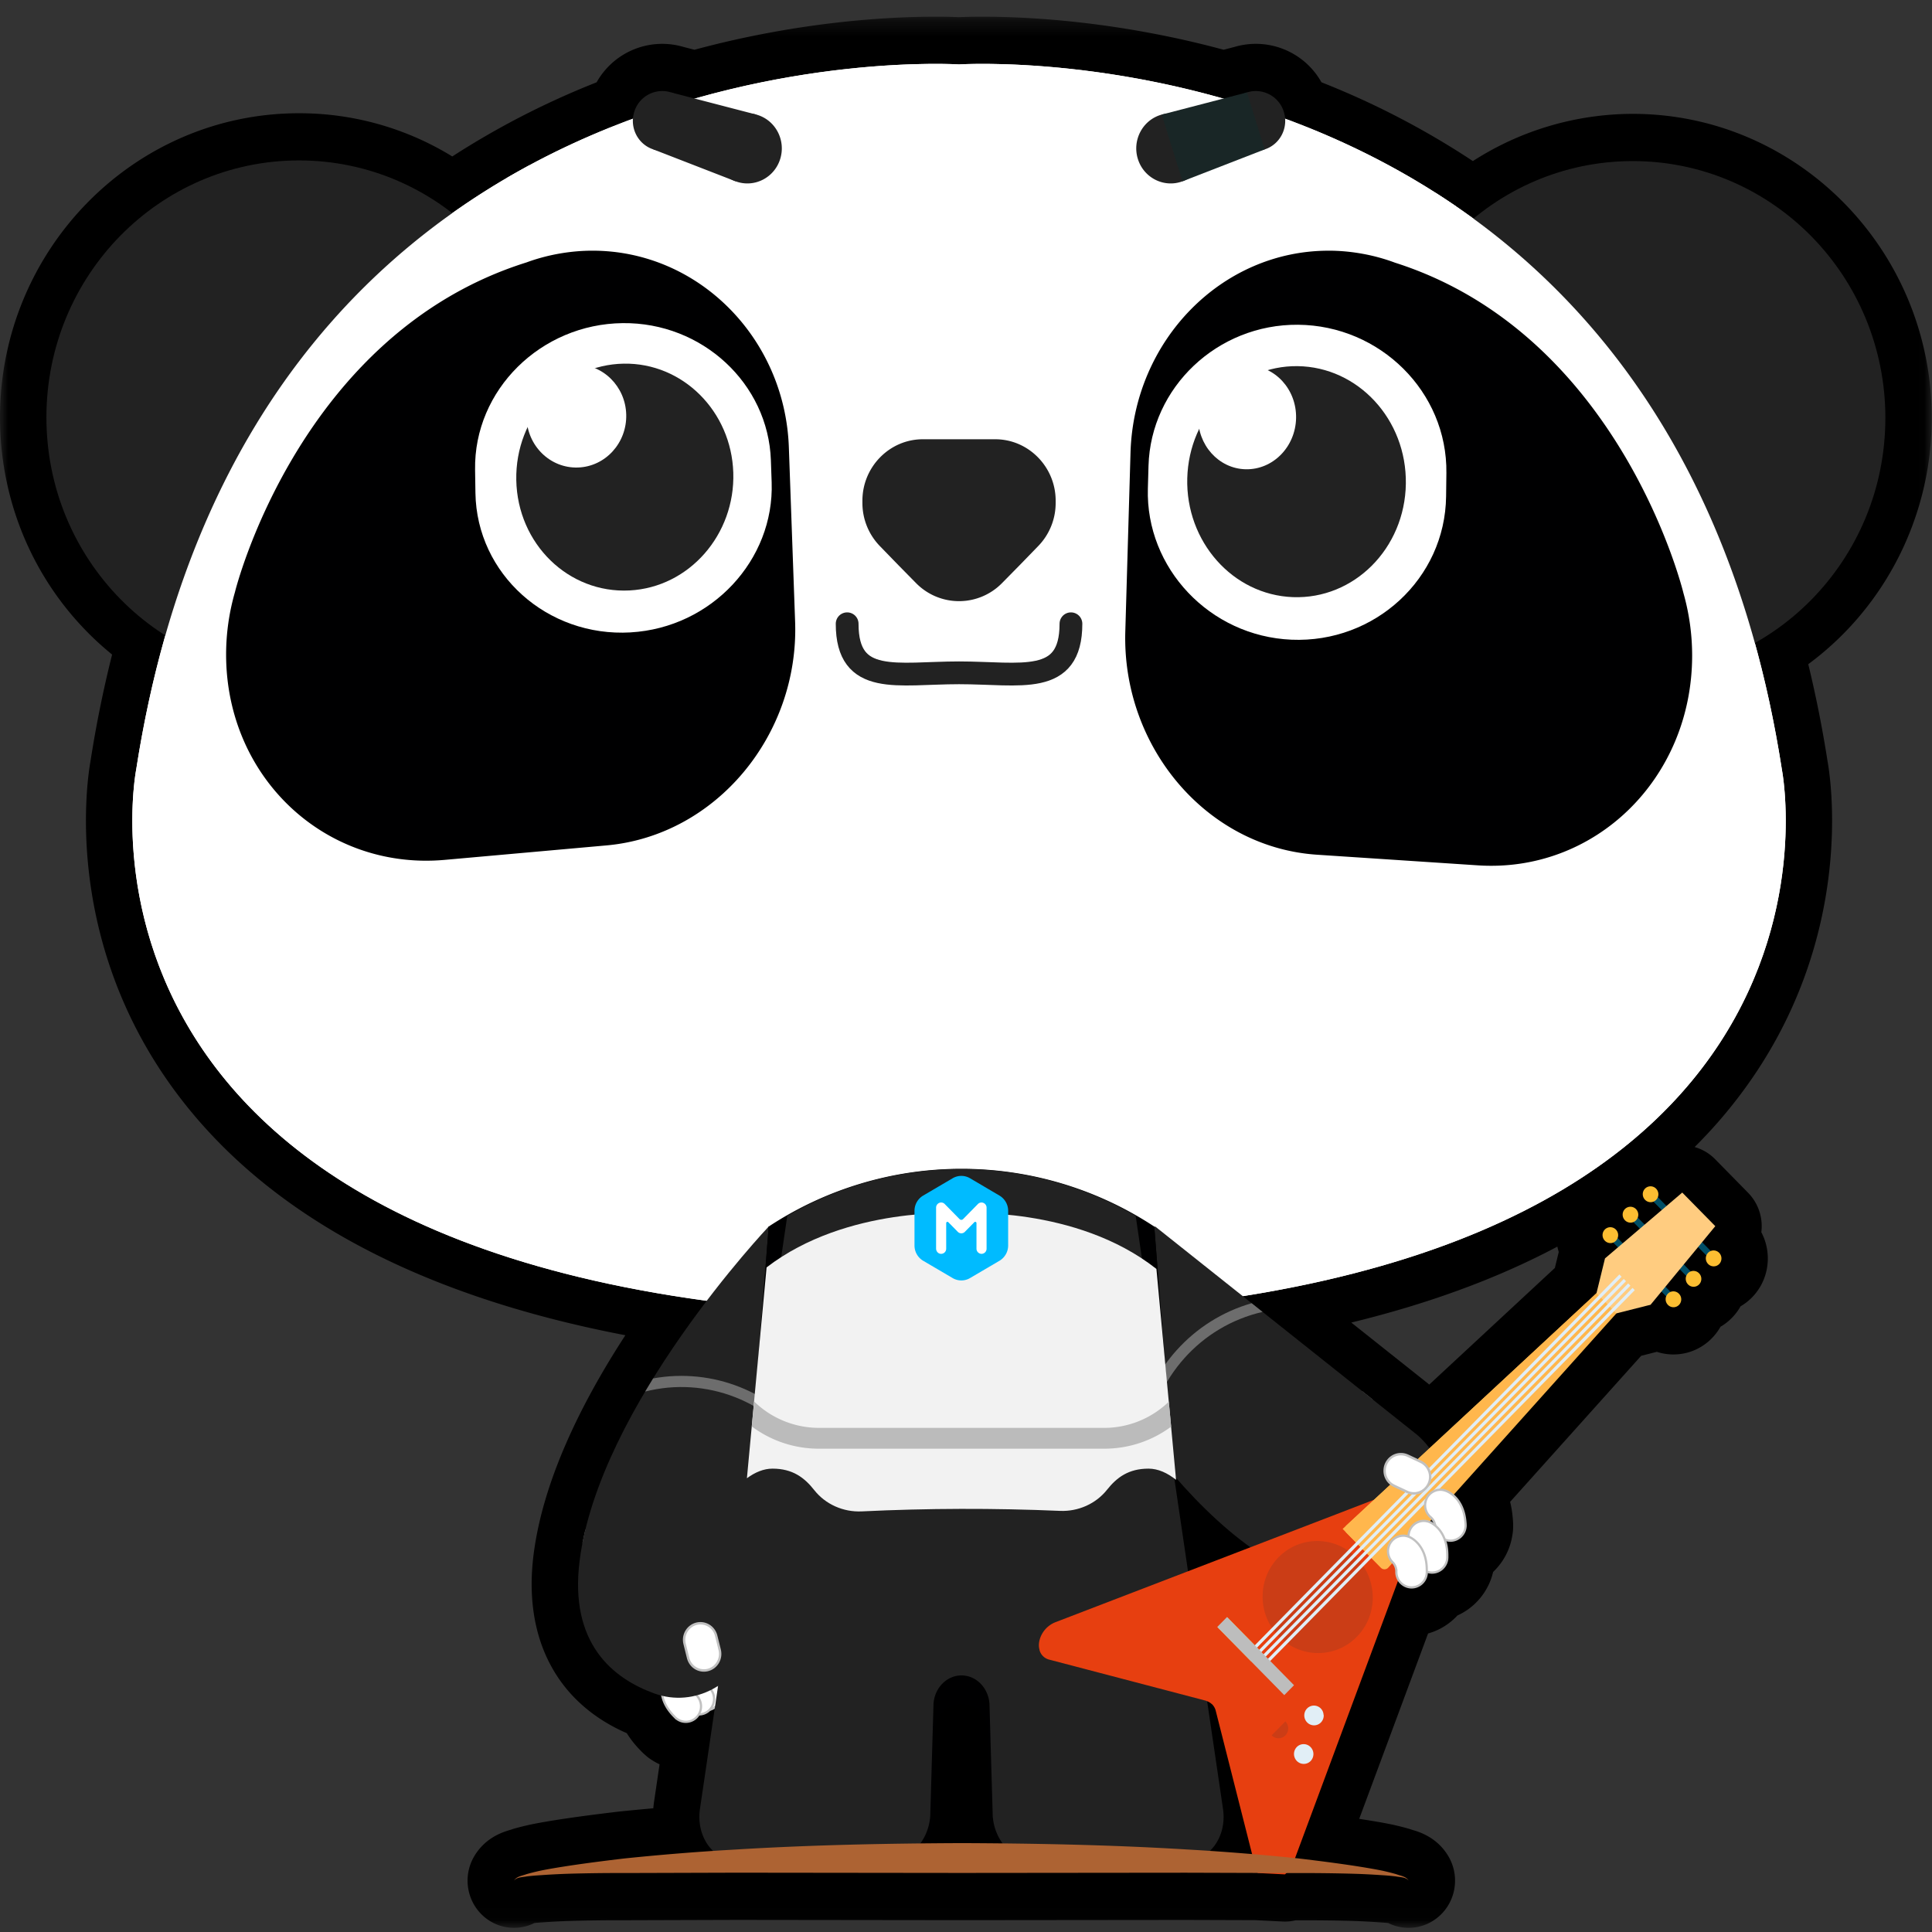 <svg width="120" height="120" viewBox="0 0 120 120" xmlns="http://www.w3.org/2000/svg" xmlns:xlink="http://www.w3.org/1999/xlink"><rect x="0" y="0" width="120" height="120" fill="#333333" stroke="none"/><defs><path id="a" d="M0 .259h119.985v118.707H0z"/></defs><g fill="none" fill-rule="evenodd"><path d="M57.554 114.498c.718-.007 1.437-.015 2.156-.02.725.004 1.45.013 2.174.02a2.463 2.463 0 0 1-.394-1.17l-.131-5.922a1.655 1.655 0 0 0-1.64-1.557c-.864 0-1.58.68-1.638 1.558l-.132 5.92c-.03.434-.175.83-.395 1.171m20.217.669l-2.257-8.901a.885.885 0 0 0-.224-.406c-.02-.02-.045-.033-.066-.05a.826.826 0 0 0-.244-.139l.984 6.682c.155 1.052-.195 2.015-.836 2.618.882.059 1.762.121 2.643.196M73.79 97.594l1.745-.672 2.133-.82c-1.7-1.22-3.299-2.775-4.754-4.46l.876 5.952" stroke="red" stroke-width=".269"/><g transform="translate(0 .776)"><mask id="b" fill="#fff"><use xlink:href="#a"/></mask><path d="M83.931 81.37c4.828-1.175 9.098-2.748 12.8-4.716.023.111.052.22.086.33l-.242.995-7.8 7.242-4.844-3.851zm36.054-56.182c0-10.416-8.33-18.892-18.571-18.892a18.38 18.38 0 0 0-9.93 2.933 50.964 50.964 0 0 0-9.406-4.894 4.673 4.673 0 0 0-5.4-2.196l-.676.175C69.404.532 63.822.26 61.027.26c-.711 0-1.208.018-1.46.03A30.65 30.65 0 0 0 58.11.26c-2.797 0-8.379.273-14.977 2.055l-.676-.175a4.671 4.671 0 0 0-5.4 2.197 50.978 50.978 0 0 0-8.965 4.605 18.116 18.116 0 0 0-9.521-2.684C8.33 6.257 0 14.73 0 25.149c0 5.799 2.567 11.16 6.963 14.73a73.506 73.506 0 0 0-1.342 6.625c-.187 1.032-1.7 10.584 4.822 19.894 5.55 7.92 15.091 13.21 28.4 15.76-2.637 4.049-5.112 8.938-5.704 13.643-.653 5.194 1.45 9.184 5.794 11.075.232.377.515.734.847 1.07.089.096.184.187.284.274l.03.027c.139.126.29.234.448.33a3.828 3.828 0 0 0 .425.231l-.344 2.335a6.695 6.695 0 0 0-.045.397c-.728.064-1.431.132-2.116.202-1.421.168-2.556.318-3.608.476-.638.1-1.248.199-1.875.327l-.058.012c-.345.079-.69.16-1.031.26a2.997 2.997 0 0 0-.163.055l-.04.011c-.42.124-1.54.455-2.238 1.649-.773 1.318-.415 3.02.819 3.901a2.843 2.843 0 0 0 2.925.234c.19-.02.381-.033.572-.046.568-.04 1.112-.066 1.656-.084a98.798 98.798 0 0 1 3.124-.043h.256l6.981-.022 13.924.017 13.94-.014 4.334.014 1.684.085a2.814 2.814 0 0 0 .815-.078l.125.001h.327c1.178 0 2.156.013 3.078.04a43.16 43.16 0 0 1 1.617.083c.214.015.41.027.6.048a2.84 2.84 0 0 0 2.923-.235c1.235-.881 1.592-2.581.82-3.9-.698-1.194-1.816-1.525-2.236-1.649l-.041-.012a2.762 2.762 0 0 0-.164-.054c-.34-.1-.685-.183-1.031-.262l-.06-.012c-.633-.13-1.24-.227-1.858-.324l-.156-.024 2.35-6.323 1.927-5.19a3.921 3.921 0 0 0 1.82-1.116 3.952 3.952 0 0 0 2.22-2.706 3.965 3.965 0 0 0 1.201-2.32 2.85 2.85 0 0 0 .043-.547l-.001-.052c0-.13-.007-.259-.02-.386a6.484 6.484 0 0 0-.166-1.05l8.14-9.072.974-.246a3.325 3.325 0 0 0 3.411-.839c.214-.217.395-.459.542-.719.256-.149.493-.333.706-.551.216-.218.396-.46.54-.718a3.4 3.4 0 0 0 .71-.552c1.074-1.094 1.268-2.751.579-4.05a2.966 2.966 0 0 0-.822-2.45l-2.05-2.087a2.874 2.874 0 0 0-1.271-.753 29.87 29.87 0 0 0 3.61-4.328c6.318-9.229 4.831-18.616 4.646-19.637a73.997 73.997 0 0 0-1.197-6.026c4.78-3.53 7.67-9.2 7.67-15.29z" fill="#000" mask="url(#b)"/></g><path d="M110.673 47.783C103.43 1.145 59.568 4.001 59.568 4.001S15.704 1.145 8.462 47.783c0 0-6.763 33.988 51.106 33.988s51.105-33.988 51.105-33.988" fill="#FFF"/><path d="M117.103 25.964c0 8.815-7.024 15.96-15.69 15.96-8.664 0-15.688-7.145-15.688-15.96 0-8.814 7.024-15.959 15.689-15.959s15.69 7.145 15.69 15.96m-82.844-.04c0 8.814-7.023 15.959-15.689 15.959-8.664 0-15.688-7.145-15.688-15.96 0-8.814 7.024-15.96 15.688-15.96 8.666 0 15.69 7.146 15.69 15.96" fill="#222"/><path d="M61.124 31.925c8.82 0 16.92-1.886 22.227-5.175 2.658-1.648 5.026-6.325 7.073-13.945-.425-.29-.85-.573-1.279-.845-1.953 7.387-4.204 12.092-6.542 13.54-5.088 3.154-12.916 4.962-21.479 4.962h-.01c-8.575-.002-16.522-1.816-21.806-4.978-.9-.538-2.285-1.965-3.773-5.706-.987-2.48-1.892-5.654-2.71-9.483-.44.236-.877.485-1.315.74 1.905 8.764 4.273 14.037 7.069 15.71 5.498 3.29 13.71 5.177 22.531 5.18h.014z" fill="#E6E6E6"/><path d="M110.673 47.783C103.43 1.145 59.568 4.001 59.568 4.001S15.704 1.145 8.462 47.783c0 0-6.763 33.988 51.106 33.988s51.105-33.988 51.105-33.988m-67.067 58.481c-.02-.071-.066-.086-.11-.104-1.559-.52-1.619-1.68-1.621-1.728a.954.954 0 0 1 .943-1.048c.412.025.72.242.863.568.138.3.442.394.455.399.412.135.68.537.653.977a.953.953 0 0 1-.943.9l-.062-.002-.062-.01-.116.048z" fill="#FFF"/><path d="M42.817 103.314a1.023 1.023 0 0 0-1.008 1.12h-.003s.041 1.25 1.664 1.791a.87.87 0 0 0 .15.047l.052.015v-.003c.035.005.07.01.106.012l.067.002c.531 0 .978-.42 1.012-.965.03-.482-.27-.907-.701-1.049 0 0-.286-.087-.411-.359l-.001-.002a1.015 1.015 0 0 0-.927-.609m0 .14a.88.88 0 0 1 .802.53.842.842 0 0 0 .376.382l-.003.011.122.04a.891.891 0 0 1 .606.907.885.885 0 0 1-.875.835l-.058-.002a.98.98 0 0 1-.092-.012l-.045-.006v-.004a.92.92 0 0 1-.137-.042c-1.305-.436-1.524-1.332-1.562-1.592l-.005-.08a.885.885 0 0 1 .872-.967" fill="#C1C1C1"/><path d="M43.408 106.487a.954.954 0 0 1-.202-.022l-.054-.019-.124.023c-.012-.068-.056-.09-.098-.114-1.464-.75-1.353-1.906-1.347-1.956a.954.954 0 0 1 1.146-.881.951.951 0 0 1 .709.682.8.8 0 0 0 .393.463.967.967 0 0 1 .5 1.066.953.953 0 0 1-.923.758" fill="#FFF"/><path d="M42.526 103.426a1.022 1.022 0 0 0-1.01.965h-.002s-.144 1.242 1.381 2.024c.045.027.092.05.142.07l.049.022.002-.003a.995.995 0 0 0 .32.052c.467 0 .887-.329.99-.812a1.036 1.036 0 0 0-.539-1.143l.002-.001s-.271-.13-.355-.417l-.001-.002a1.025 1.025 0 0 0-.979-.755m0 .14a.885.885 0 0 1 .847.657c.064.215.21.357.316.433l-.005.012.113.058c.36.182.553.589.467.988a.886.886 0 0 1-.856.702.888.888 0 0 1-.278-.045l-.043-.014v-.003a.993.993 0 0 1-.13-.064c-1.224-.628-1.311-1.546-1.31-1.81l.006-.08a.885.885 0 0 1 .874-.834" fill="#C1C1C1"/><path d="M42.596 106.945a.933.933 0 0 1-.47-.128l-.059-.043-.124.005c.02-.082-.015-.115-.048-.151-1.175-1.17-.709-2.267-.704-2.278a.944.944 0 0 1 .884-.616c.165 0 .329.044.471.128.304.178.486.51.475.867-.006.332.226.554.235.563.311.307.378.79.162 1.17a.946.946 0 0 1-.821.483h-.001z" fill="#FFF"/><path d="M42.075 103.664a1.011 1.011 0 0 0-.945.657h-.001s-.506 1.14.715 2.354c.035.039.074.075.116.109a.709.709 0 0 0 .04.037l.001-.003c.029.02.058.04.09.06a.984.984 0 0 0 .505.137c.351 0 .693-.186.88-.518a1.046 1.046 0 0 0-.173-1.255v-.001s-.22-.206-.214-.506v-.002a1.038 1.038 0 0 0-.508-.931.99.99 0 0 0-.506-.138m0 .14c.153 0 .305.041.438.119.281.165.45.473.438.809a.845.845 0 0 0 .17.506l-.008.01.093.094a.903.903 0 0 1 .152 1.085.868.868 0 0 1-1.276.277l-.037-.026.001-.003a.944.944 0 0 1-.106-.1c-.981-.976-.79-1.878-.71-2.129l.028-.073a.88.88 0 0 1 .818-.569" fill="#C1C1C1"/><path d="M36.357 95.017c-.066.28-.127.558-.181.835 3.905-1.892 8.638-.696 11.358 2.965l.24-.8c-2.841-3.483-7.462-4.66-11.417-3" fill="#6D6D6D"/><path d="M47.745 76.183S37.213 87.294 36 96.948c-.64 5.095 2.021 7.3 4.676 8.247 2.456.876 5.128-.582 5.884-3.115l5.965-19.953-4.779-5.944z" fill="#222"/><path d="M40.567 85.616c-.166.268-.33.54-.493.815 3.785-.956 7.78.58 9.988 3.932l.076-.258.174-.581c-2.285-3.097-6.059-4.577-9.745-3.908" fill="#6D6D6D"/><path d="M43.721 103.757c-.303 0-.587-.136-.78-.372a1.024 1.024 0 0 1-.201-.406l-.218-.873a1.048 1.048 0 0 1 .335-1.045 1.004 1.004 0 0 1 1.627.541l.218.874a1.05 1.05 0 0 1-.335 1.044 1.006 1.006 0 0 1-.646.237" fill="#FFF"/><path d="M43.503 100.749c-.244 0-.49.084-.693.254a1.11 1.11 0 0 0-.358 1.12h-.001l.217.875c.04.154.11.303.217.434a1.073 1.073 0 0 0 1.529.145c.332-.28.457-.72.358-1.12h.002l-.218-.874a1.101 1.101 0 0 0-.217-.434 1.075 1.075 0 0 0-.836-.4m0 .15a.934.934 0 0 1 .91.721l.037.145.145.583-.002.001.036.145a.972.972 0 0 1-.31.968.928.928 0 0 1-1.32-.126.943.943 0 0 1-.188-.375l-.037-.145-.144-.584h.001l-.037-.145a.972.972 0 0 1 .31-.969.928.928 0 0 1 .599-.219" fill="#C1C1C1"/><path d="M36.798 15.57c-.722 0-1.429.069-2.118.193l-.013.002c-.677.124-1.336.302-1.971.536-14.165 4.447-18.098 20.457-18.098 20.457l.001.002a13.958 13.958 0 0 0-.555 3.888c0 7.672 6.189 13.424 13.586 12.76l10.04-.898c6.814-.612 11.967-6.865 11.716-13.896l-.389-10.835C48.755 21 43.38 15.57 36.798 15.57" fill="#000001"/><path d="M39.164 39.28c-5.164.298-9.555-3.616-9.634-8.658l-.022-1.442c-.079-4.975 4.098-9.055 9.169-9.11 4.946-.055 9.04 3.76 9.204 8.516l.048 1.377c.166 4.816-3.727 9.025-8.765 9.316" fill="#FFF"/><path d="M45.546 29.354c.124 3.841-2.735 7.13-6.448 7.32-3.782.194-6.958-2.888-7.031-6.86-.072-3.94 2.943-7.162 6.673-7.227 3.663-.062 6.684 2.956 6.806 6.767" fill="#222"/><path d="M38.896 25.751c.045 1.758-1.292 3.232-3 3.287-1.724.056-3.158-1.349-3.193-3.133-.033-1.777 1.338-3.237 3.05-3.266 1.696-.03 3.099 1.362 3.143 3.112" fill="#FFF"/><path d="M65.569 31.097c0-2.097-1.688-3.814-3.75-3.814h-4.503c-2.062 0-3.75 1.717-3.75 3.814v.147c0 1.047.423 2.001 1.102 2.692l1.12 1.154 1.103 1.121a3.74 3.74 0 0 0 5.353 0l1.103-1.121 1.12-1.154a3.835 3.835 0 0 0 1.102-2.692v-.147zM44.381 8.562c-.355 1.147.27 2.37 1.396 2.73 1.126.362 2.328-.273 2.683-1.419.356-1.145-.268-2.368-1.395-2.73-1.127-.362-2.328.273-2.684 1.42M39.393 6.95c-.303.978.23 2.02 1.19 2.33a1.82 1.82 0 0 0 2.29-1.211c.304-.978-.23-2.02-1.19-2.329a1.819 1.819 0 0 0-2.29 1.21" fill="#222"/><path fill="#222" d="M41.683 5.74l5.296 1.378-1.292 4.143-5.103-1.981zm33.071 2.822c.357 1.147-.269 2.37-1.395 2.73-1.126.362-2.328-.273-2.684-1.419-.356-1.145.268-2.368 1.395-2.73 1.127-.362 2.328.273 2.684 1.42m4.988-1.613c.303.978-.23 2.02-1.19 2.33a1.821 1.821 0 0 1-2.29-1.211c-.304-.978.23-2.02 1.19-2.329a1.819 1.819 0 0 1 2.29 1.21"/><path fill="#192626" d="M77.452 5.74l-5.296 1.378 1.292 4.143 5.103-1.981z"/><path d="M82.522 15.57c.726 0 1.437.07 2.13.197l.001-.001.012.003c.68.125 1.343.308 1.98.546 14.06 4.48 17.916 20.52 17.916 20.52v.002a14.18 14.18 0 0 1 .541 3.876c0 7.645-6.033 13.516-13.31 13.035l-9.987-.66c-6.855-.452-12.121-6.693-11.91-13.871l.323-11.096c.204-6.964 5.65-12.55 12.304-12.55" fill="#000001"/><path d="M80.218 39.733c-5.085-.216-9.062-4.455-8.922-9.385l.04-1.412c.136-4.877 4.28-8.806 9.285-8.765 5.096.041 9.281 4.169 9.217 9.209l-.018 1.459c-.065 5.097-4.425 9.114-9.602 8.894" fill="#FFF"/><path d="M73.743 29.704c-.104 3.926 2.813 7.242 6.557 7.385 3.796.143 6.96-3.02 7.02-7.043.058-3.996-2.971-7.256-6.724-7.304-3.702-.046-6.75 3.06-6.853 6.962" fill="#222"/><path d="M74.417 25.861c-.046 1.772 1.271 3.245 2.95 3.286 1.69.04 3.097-1.383 3.135-3.174.037-1.787-1.304-3.248-2.984-3.27-1.672-.02-3.055 1.391-3.1 3.158" fill="#FFF"/><path d="M77.754 96.167c.232.165.465.322.7.473-.329-4.388 2.473-8.449 6.81-9.712l-.648-.515c-4.216 1.442-6.96 5.403-6.862 9.754" fill="#6D6D6D"/><path d="M64.582 78.578s6.397 13.996 14.813 18.624c4.443 2.442 7.424.711 9.248-1.467 1.688-2.016 1.312-5.077-.737-6.706L71.755 76.183l-7.173 2.395z" fill="#222"/><path d="M70.647 88.787c.187.254.377.508.57.761.488-3.937 3.334-7.174 7.204-8.063l-.209-.165-.47-.375c-3.663 1.053-6.38 4.102-7.095 7.842" fill="#6D6D6D"/><path d="M63.897 115.615h8.269c1.408 0 2.517-1.222 2.405-2.65l-2.877-36.782h-23.95l-2.877 36.782c-.11 1.428.999 2.65 2.405 2.65h8.269c1.269 0 2.32-1 2.407-2.288l.132-5.921a1.655 1.655 0 0 1 1.64-1.557c.863 0 1.579.68 1.639 1.557l.131 5.921c.086 1.287 1.139 2.288 2.407 2.288" fill="#000001"/><path d="M72.36 84.706l-.666-8.523-.151-.097a21.782 21.782 0 0 0-23.798.097l-.663 8.477" fill="#000001"/><path d="M64.359 115.615h9.183c1.563 0 2.678-1.517 2.421-3.262l-5.425-36.838-.141-.08a21.617 21.617 0 0 0-21.497.08l-5.424 36.838c-.257 1.745.857 3.262 2.421 3.262h9.182c1.41 0 2.59-1.243 2.7-2.822l.203-6.972c.07-.993.83-1.758 1.738-1.758.907 0 1.666.765 1.737 1.758l.203 6.972c.11 1.58 1.29 2.822 2.699 2.822" fill="#222"/><path fill="#004E66" d="M102.475 79.489l1.377 1.4.273-.277-1.377-1.401z"/><path d="M79.838 107.788a.596.596 0 0 1-.854-.003.622.622 0 0 1-.004-.869.597.597 0 0 1 .855.004c.236.241.238.63.003.868" fill="#FF5F2E"/><path d="M104.284 81.052a.478.478 0 0 1-.685-.003.5.5 0 0 1-.003-.698.478.478 0 0 1 .685.004.497.497 0 0 1 .003.697" fill="#FCBE32"/><path fill="#004E66" d="M103.724 78.22l1.377 1.4.274-.277-1.377-1.402z"/><path d="M105.532 79.781a.478.478 0 0 1-.685-.003.5.5 0 0 1-.003-.697.48.48 0 0 1 .685.003.497.497 0 0 1 .003.697" fill="#FCBE32"/><path fill="#004E66" d="M104.972 76.95l1.377 1.4.274-.277-1.377-1.402z"/><path d="M106.782 78.512a.48.48 0 0 1-.687-.003.5.5 0 0 1-.003-.698.48.48 0 0 1 .687.003.5.5 0 0 1 .003.698" fill="#FCBE32"/><path fill="#004E66" d="M99.838 76.806l1.377 1.401.273-.277-1.376-1.402z"/><path d="M99.679 76.367a.497.497 0 0 0 .003.697c.19.194.497.196.685.003a.5.5 0 0 0-.003-.697.48.48 0 0 0-.685-.003" fill="#FCBE32"/><path fill="#004E66" d="M101.086 75.536l1.377 1.4.274-.277-1.377-1.401z"/><path d="M100.927 75.097a.498.498 0 0 0 .003.697.48.48 0 0 0 .687.003.5.5 0 0 0-.003-.697.48.48 0 0 0-.687-.003" fill="#FCBE32"/><path fill="#004E66" d="M102.335 74.266l1.377 1.4.273-.276-1.377-1.402z"/><path d="M102.176 73.827a.498.498 0 0 0 .003.697.48.48 0 0 0 .686.004.502.502 0 0 0-.003-.699.48.48 0 0 0-.686-.002" fill="#FCBE32"/><path d="M88.314 92.612a.869.869 0 0 0-.216-.159c-.007-.003-.014-.005-.02-.01a.955.955 0 0 0-.393-.092 1.321 1.321 0 0 0-.155.006 1.37 1.37 0 0 0-.335.084l-11.66 4.482-9.968 3.83a1.644 1.644 0 0 0-.817.685c-.14.232-.217.489-.223.73a1.1 1.1 0 0 0 .035.289c.004.018.006.038.011.057a.83.83 0 0 0 .61.572l9.71 2.546c.025.008.047.021.071.03a.824.824 0 0 1 .26.147c.021.018.046.032.066.052a.874.874 0 0 1 .224.406l2.504 9.875c.02.082.07.13.105.194l1.685.085c.209-.17.396-.38.503-.668l3.766-10.141 4.406-11.862c.174-.467.081-.883-.17-1.138" fill="#E73F10"/><path d="M79.835 106.92l-.85.865a.596.596 0 0 0 .853.003.622.622 0 0 0-.003-.868" fill="#CB3D16"/><path d="M82.206 106.487a.597.597 0 0 0-1.02-.372.62.62 0 0 0 .004.867.596.596 0 0 0 .853.004.615.615 0 0 0 .176-.434c0-.022-.01-.044-.013-.065m-1.659 2.023a.623.623 0 0 0 .003.868c.237.241.62.242.854.003a.622.622 0 0 0-.003-.868.597.597 0 0 0-.854-.004" fill="#E1EEF6"/><path fill="#FFB74D" d="M100.673 80.04l-.576-.586-16.702 15.509L84.7 96.29z"/><path d="M85.768 97.378l-2.14-2.177a.327.327 0 0 1 .012-.466l16.456-15.28 1.153 1.172-15.02 16.74a.315.315 0 0 1-.46.01" fill="#FFB74D"/><path d="M82.995 100.366a1.602 1.602 0 0 1-2.293-.01 1.669 1.669 0 0 1-.01-2.332 1.603 1.603 0 0 1 2.293.01 1.67 1.67 0 0 1 .01 2.332" fill="#004E66"/><path fill="#FFCC80" d="M106.54 76.159l-2.052-2.087-4.799 4.09-.528 2.16.619.628.616.627 1.9-.48.223-.055z"/><path d="M82.995 100.366a1.602 1.602 0 0 1-2.293-.01 1.669 1.669 0 0 1-.01-2.332 1.603 1.603 0 0 1 2.293.01 1.67 1.67 0 0 1 .01 2.332" fill="#004E66"/><path d="M82.995 100.366a1.602 1.602 0 0 1-2.293-.01 1.669 1.669 0 0 1-.01-2.332 1.603 1.603 0 0 1 2.293.01 1.67 1.67 0 0 1 .01 2.332" fill="#D84315"/><path d="M84.273 101.666c-1.33 1.353-3.496 1.344-4.839-.021-1.341-1.365-1.35-3.568-.02-4.921 1.33-1.354 3.496-1.344 4.837.021 1.343 1.365 1.352 3.568.022 4.921" fill="#CB3D16"/><path fill="#FCBE32" d="M75.628 101.077l2.08 2.116.608-.616-2.081-2.118z"/><path d="M104.07 75.753l-26.5 26.956m26.773-26.679l-26.319 26.773m26.591-26.495L78.296 103.08m26.592-26.494l-26.319 26.772" stroke="#E1EEF6" stroke-width=".197"/><path fill="#BDBDBD" d="M75.606 101.054l4.162 4.234.606-.617-4.16-4.235z"/><path fill="#FFCC80" d="M100.316 78.89l1.375 1.398 3.627-3.691-1.374-1.398z"/><path d="M87.821 92.755a1.01 1.01 0 0 1-.426-.095l-.805-.377a1.03 1.03 0 0 1-.583-1.028c.024-.275.153-.522.36-.698a1 1 0 0 1 1.07-.142l.806.377a1.033 1.033 0 0 1 .583 1.03 1.03 1.03 0 0 1-.36.697c-.181.152-.41.236-.645.236" fill="#FFF"/><path d="M87.012 90.245c-.244 0-.49.084-.692.255a1.117 1.117 0 0 0-.14 1.555c.107.13.237.229.38.295v.002l.804.378v-.002a1.063 1.063 0 0 0 1.149-.152c.462-.39.524-1.086.14-1.555a1.052 1.052 0 0 0-.38-.296v-.002l-.803-.378-.001.002a1.063 1.063 0 0 0-.457-.102m0 .15a.93.93 0 0 1 .395.088l.124.057.55.257-.001.002.132.062a.962.962 0 0 1 .207 1.6.928.928 0 0 1-.993.131l-.125-.058-.543-.254v-.001l-.137-.064a.962.962 0 0 1-.207-1.6.928.928 0 0 1 .598-.22" fill="#C1C1C1"/><path d="M90.089 95.696a.955.955 0 0 1-.945-.901c-.011-.113-.058-.37-.266-.544a.97.97 0 0 1-.344-.932.95.95 0 0 1 1.102-.77.827.827 0 0 1 .136.037c.018.005 1.14.343 1.253 2.018.006.052.01.102.007.152l-.015.153a.95.95 0 0 1-.928.787" fill="#FFF"/><path d="M89.463 92.462c-.48 0-.907.348-.997.844-.072.39.083.768.367.997l.001.001a.742.742 0 0 1 .24.495h.001a1.026 1.026 0 0 0 1.013.967 1.02 1.02 0 0 0 1.01-.953h.004c0-.018 0-.036-.002-.054a1.186 1.186 0 0 0-.006-.16c-.118-1.733-1.299-2.08-1.299-2.08a1.024 1.024 0 0 0-.332-.057m0 .14a.862.862 0 0 1 .287.05l.06.021c.221.089 1.05.516 1.147 1.944a.891.891 0 0 1 .007.137v.022l-.002.026a.881.881 0 0 1-.874.824.882.882 0 0 1-.876-.837l-.008-.13h-.013a.85.85 0 0 0-.272-.465.9.9 0 0 1-.319-.862.883.883 0 0 1 .863-.73" fill="#C1C1C1"/><path d="M53.522 93.875c4.1-.197 8.215-.208 12.317-.032 1.13.049 2.228-.44 2.919-1.31.611-.77 1.342-1.313 2.578-1.313.597 0 1.172.268 1.711.694l-1.22-13.099c-5.001-3.943-12.168-3.455-12.168-3.455s-7.051-.48-12.045 3.36l-1.222 13.097c.504-.37 1.037-.597 1.59-.597 1.244 0 1.978.552 2.592 1.332.694.883 1.807 1.378 2.948 1.323" fill="#F2F2F2"/><path d="M88.95 97.679a.959.959 0 0 1-.946-.983c0-.086-.016-.363-.219-.565a.974.974 0 0 1-.265-.958.95.95 0 0 1 .91-.707.91.91 0 0 1 .385.085c.016.005 1.108.433 1.08 2.117a.827.827 0 0 1-.006.152l-.027.151a.95.95 0 0 1-.912.708" fill="#FFF"/><path d="M88.431 94.396a1.02 1.02 0 0 0-.978.758c-.102.383.02.772.282 1.026l.001.001c.212.21.2.513.2.513-.01.462.287.89.744 1.018a1.019 1.019 0 0 0 1.271-.829h.004l.002-.054a.858.858 0 0 0 .007-.16c.028-1.735-1.12-2.184-1.12-2.184h-.001a1.02 1.02 0 0 0-.412-.09m0 .14a.85.85 0 0 1 .357.079l.057.025c.214.108 1.005.606.981 2.038a.876.876 0 0 1-.005.136l-.002.02-.004.028a.882.882 0 0 1-1.098.716.89.89 0 0 1-.644-.88l.002-.129-.011-.002a.859.859 0 0 0-.234-.488.9.9 0 0 1-.244-.886.88.88 0 0 1 .845-.657" fill="#C1C1C1"/><path d="M87.676 98.597a.91.91 0 0 1-.252-.035.96.96 0 0 1-.693-.949c0-.085-.017-.363-.22-.563a.975.975 0 0 1-.265-.958.948.948 0 0 1 .91-.708.91.91 0 0 1 .386.084c.015.006 1.106.447 1.079 2.118a.827.827 0 0 1-.006.153l-.028.15a.95.95 0 0 1-.91.708" fill="#FFF"/><path d="M87.158 95.314c-.446 0-.855.301-.978.758-.103.382.018.772.281 1.026l.001.001c.212.21.2.514.2.514a1.028 1.028 0 0 0 1.014 1.054 1.018 1.018 0 0 0 1.001-.865h.004l.002-.055a.932.932 0 0 0 .006-.16c.029-1.735-1.12-2.184-1.12-2.184a.98.98 0 0 0-.411-.09m0 .14a.85.85 0 0 1 .356.08l.057.024c.213.108 1.004.606.981 2.037a.894.894 0 0 1-.005.138l-.001.021-.005.026a.883.883 0 0 1-.864.748.856.856 0 0 1-.234-.032.89.89 0 0 1-.644-.88l.002-.13h-.01a.865.865 0 0 0-.235-.489.902.902 0 0 1-.244-.886.883.883 0 0 1 .846-.656" fill="#C1C1C1"/><path d="M50.872 88.688a5.778 5.778 0 0 1-4.032-1.64l-.144 1.552a6.95 6.95 0 0 0 4.162 1.381h17.735a6.955 6.955 0 0 0 4.15-1.37l-.145-1.551a5.771 5.771 0 0 1-4.02 1.628H50.873z" fill="#BBB"/><path d="M61.164 73.721l-.914-.537a1.065 1.065 0 0 0-1.08 0l-.914.537-.915.538a1.099 1.099 0 0 0-.54.95v2.148a1.103 1.103 0 0 0 .54.952l.915.537.914.537a1.065 1.065 0 0 0 1.08 0l.914-.537.914-.537a1.103 1.103 0 0 0 .54-.952V75.21a1.099 1.099 0 0 0-.54-.95l-.914-.538z" fill="#0BF"/><path d="M60.968 74.689a.311.311 0 0 0-.226.093l-.922.938a.155.155 0 0 1-.221 0l-.922-.938a.311.311 0 0 0-.227-.093.32.32 0 0 0-.308.326v2.536c0 .174.133.321.302.327a.317.317 0 0 0 .326-.32v-1.587c0-.072.084-.107.133-.057l.585.595a.306.306 0 0 0 .443 0l.586-.595c.049-.05.134-.015.134.057v1.58a.32.32 0 0 0 .301.327.317.317 0 0 0 .326-.32v-2.543a.321.321 0 0 0-.31-.326" fill="#FFF"/><path d="M66.518 38.743c0 3.904-3.112 3.047-6.95 3.047s-6.95.857-6.95-3.047" stroke="#222" stroke-width="1.414" stroke-linecap="round"/><path d="M31.926 116.809c.155-.265.505-.3.767-.399.282-.082.568-.15.856-.215.574-.118 1.152-.21 1.73-.3 1.157-.175 2.316-.322 3.478-.46 2.322-.241 4.648-.428 6.977-.56 4.656-.283 9.316-.375 13.976-.396 4.66.019 9.32.11 13.976.393 2.329.132 4.654.32 6.978.56 1.16.138 2.32.286 3.477.461.578.091 1.155.184 1.73.301.287.065.572.133.856.216.263.1.611.134.767.399-.182-.226-.525-.207-.795-.261a13.407 13.407 0 0 0-.865-.077 44.316 44.316 0 0 0-1.738-.088 108.61 108.61 0 0 0-3.484-.043l-6.968-.022-13.934.014-13.935-.016-6.968.021a108.57 108.57 0 0 0-3.484.044c-.58.02-1.16.048-1.737.09-.29.018-.58.039-.866.076-.27.055-.612.036-.794.262" fill="#AD6333"/></g></svg>